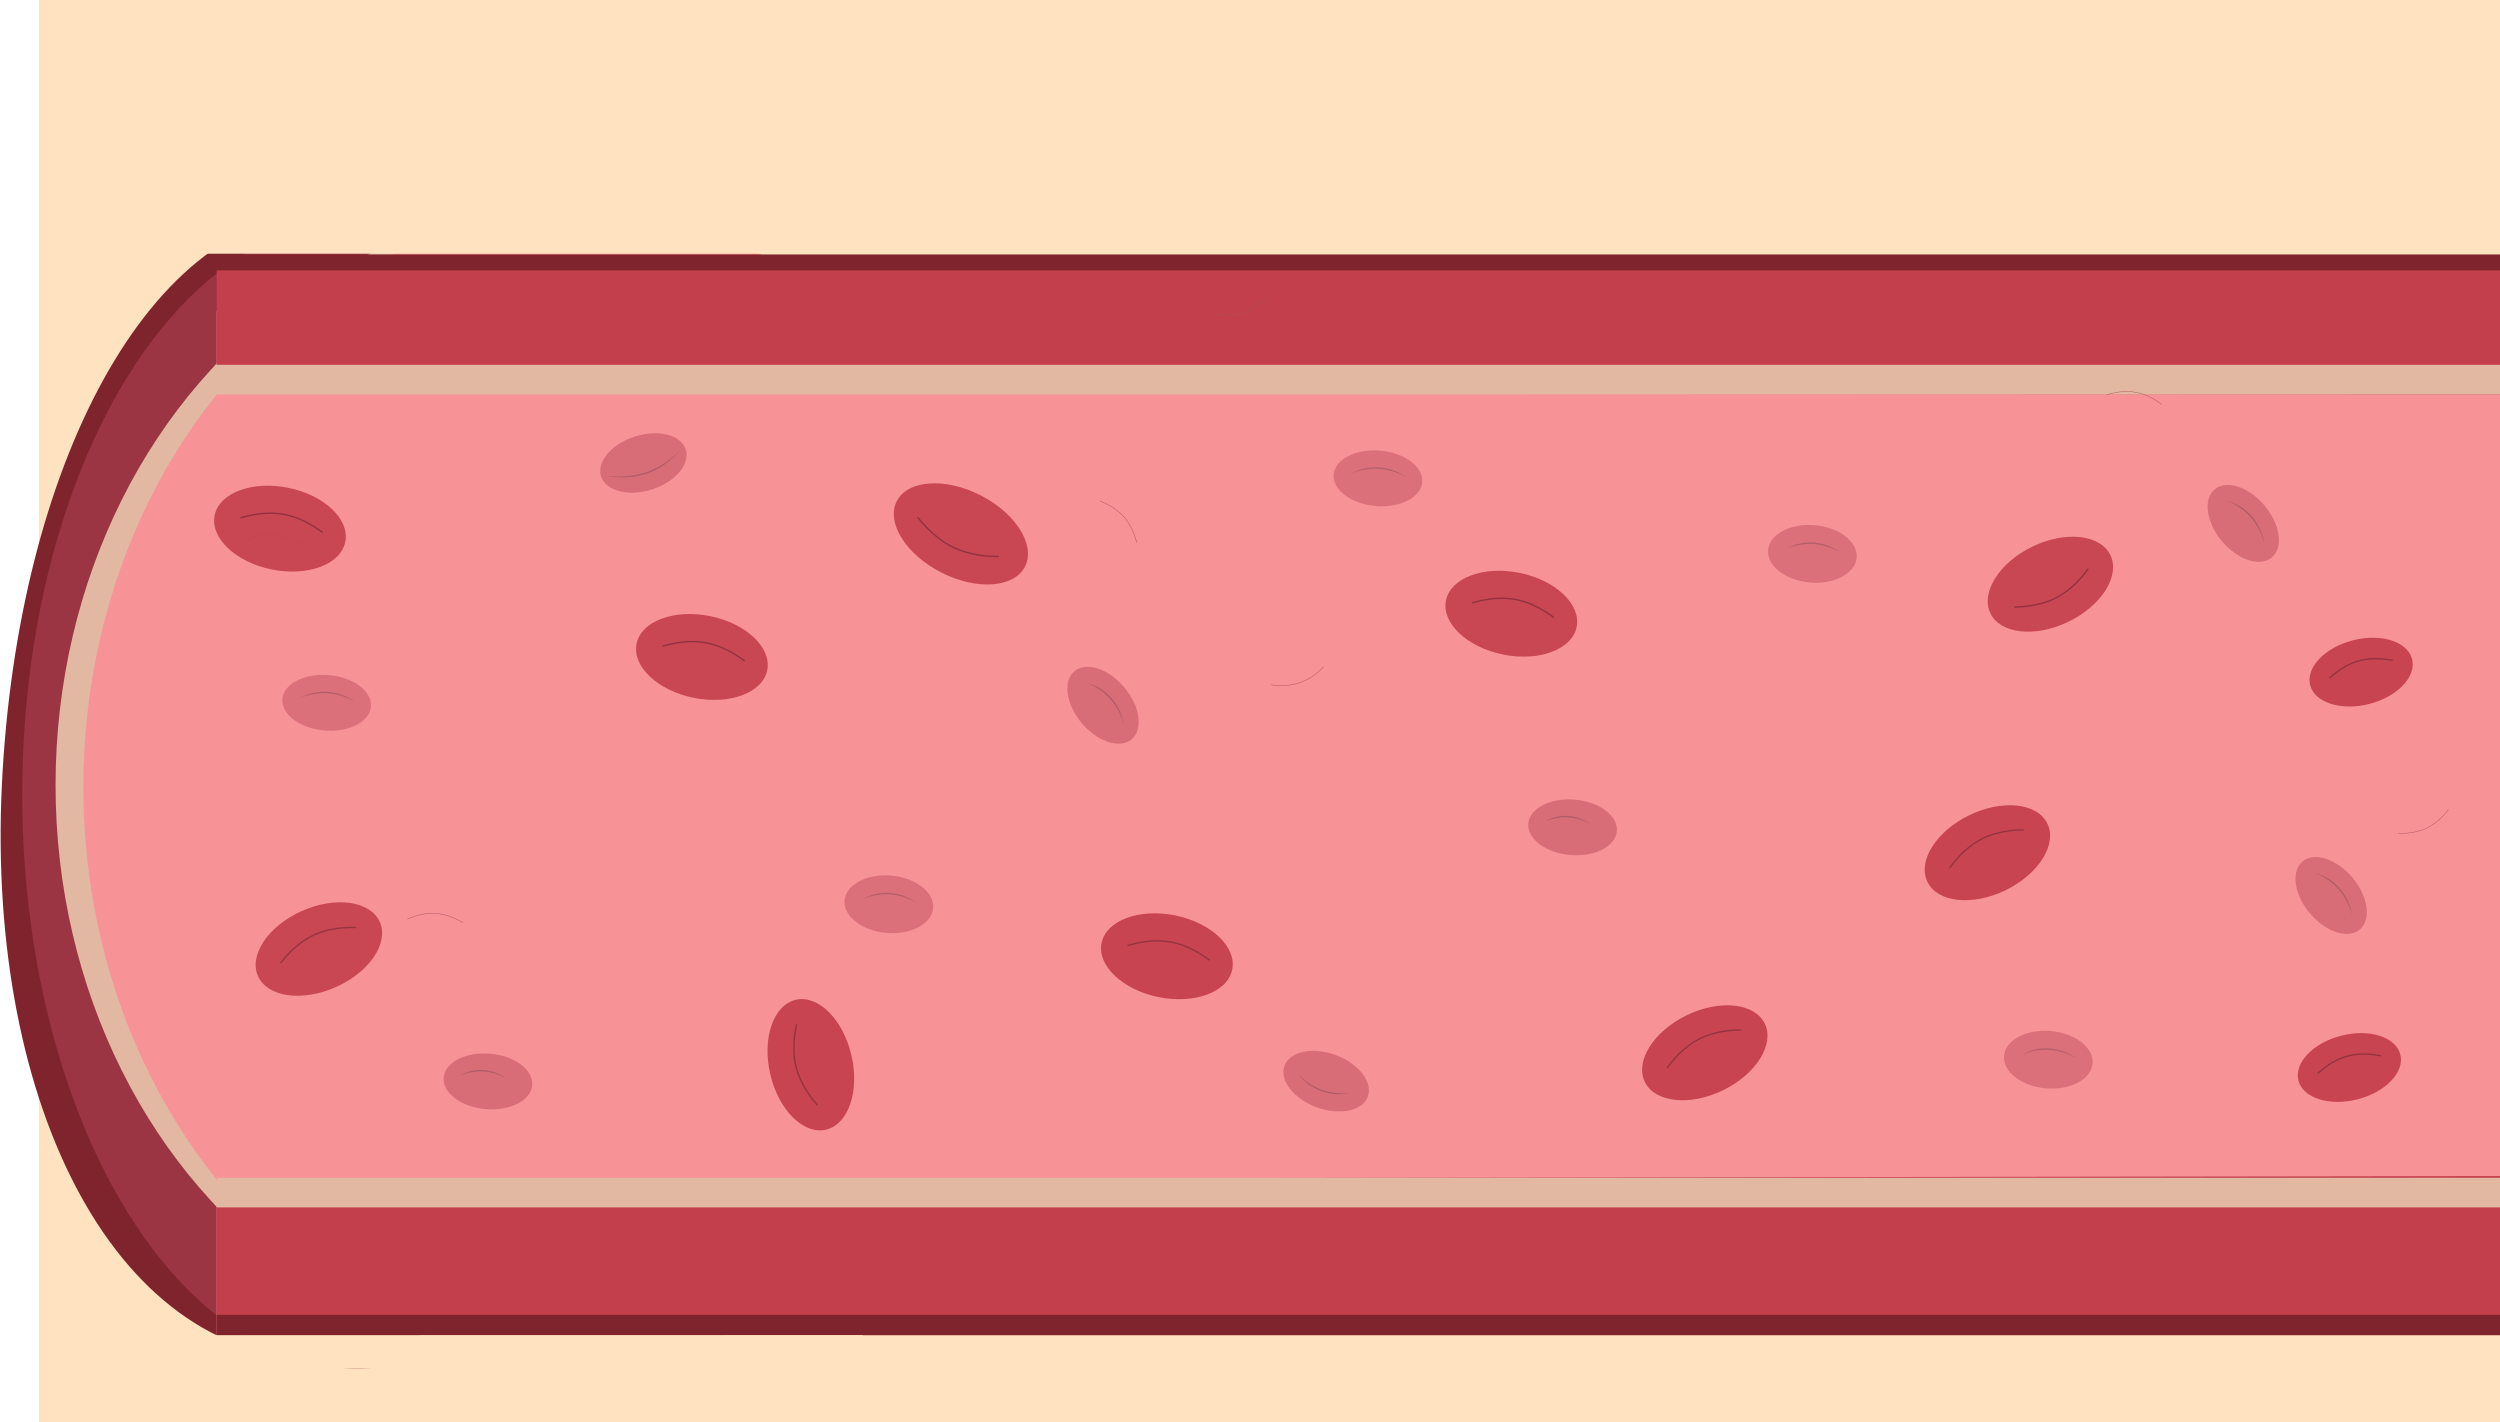 <?xml version="1.0" encoding="UTF-8"?>
<svg id="Layer_2" data-name="Layer 2" xmlns="http://www.w3.org/2000/svg" viewBox="0 0 1350 768">
  <defs>
    <style>
      .cls-1, .cls-2, .cls-3, .cls-4, .cls-5, .cls-6 {
        fill: none;
        stroke-miterlimit: 10;
      }

      .cls-1, .cls-3, .cls-5 {
        stroke: #a85460;
        stroke-width: .25px;
      }

      .cls-1, .cls-4, .cls-7 {
        opacity: .94;
      }

      .cls-8 {
        fill: #f79297;
      }

      .cls-9 {
        fill: #ffe2c0;
      }

      .cls-10 {
        fill: #7f242d;
      }

      .cls-11, .cls-12, .cls-7 {
        fill: #c43f4c;
      }

      .cls-13 {
        fill: #af5b68;
      }

      .cls-14 {
        fill: #d86c77;
      }

      .cls-15 {
        fill: #e2b8a3;
      }

      .cls-16 {
        fill: #9b3543;
      }

      .cls-2, .cls-4, .cls-6 {
        stroke: #93313f;
        stroke-width: .75px;
      }

      .cls-3, .cls-17, .cls-12, .cls-6 {
        opacity: .9;
      }
    </style>
  </defs>
  <g id="Layer_7" data-name="Layer 7">
    <rect class="cls-9" x="0" y="0" width="1345" height="768" transform="translate(1366 768) rotate(-180)"/>
  </g>
  <g id="Layer_8" data-name="Layer 8">
    <g>
      <path class="cls-10" d="M1,424C9.21,252.99,80.25,114,178,114c97.75,0,177,138.79,177,310,0,171.21-79.31,306.46-177,310C63.52,738.15-7.32,597.27,1,424Z"/>
      <ellipse class="cls-16" cx="193" cy="429" rx="181" ry="310"/>
      <ellipse class="cls-15" cx="296.5" cy="424" rx="266.5" ry="308"/>
      <path class="cls-15" d="M124.65,650.23c1.93,0,1.93-3,0-3s-1.93,3,0,3h0Z"/>
      <path class="cls-15" d="M119.11,648.95v-5.21c0-.78-.69-1.54-1.5-1.5s-1.5,.66-1.5,1.5v5.21c0,.78,.69,1.54,1.5,1.5s1.5-.66,1.5-1.5h0Z"/>
      <path class="cls-15" d="M118.66,649.55c.08-3.75,.23-7.5,.45-11.24,.05-.81-.72-1.5-1.5-1.5-.85,0-1.45,.69-1.5,1.5-.22,3.74-.37,7.49-.45,11.24-.02,.81,.7,1.5,1.5,1.5s1.48-.69,1.5-1.5h0Z"/>
      <rect class="cls-8" x="117" y="168" width="1257" height="553"/>
      <ellipse class="cls-8" cx="311.5" cy="425" rx="266.5" ry="310"/>
      <path class="cls-8" d="M1313.83,406.75c.93-15.73,1.86-31.47,2.8-47.2,.19-3.21-4.81-3.2-5,0-.93,15.73-1.86,31.47-2.8,47.2-.19,3.21,4.81,3.2,5,0h0Z"/>
      <polygon class="cls-11" points="117 637 1374 635 1374 717 117 713 117 637"/>
      <rect class="cls-10" x="117" y="710" width="1257" height="11" transform="translate(1491 1431) rotate(-180)"/>
      <polygon class="cls-11" points="117 145.76 1371 144 1371 213 117 212.49 117 145.76"/>
      <rect class="cls-10" x="116" y="137.41" width="1258" height="8.59" transform="translate(1490 283.41) rotate(-180)"/>
      <rect class="cls-15" x="117" y="636" width="1253" height="16" transform="translate(1487 1288) rotate(-180)"/>
      <rect class="cls-15" x="116" y="197" width="1255" height="16" transform="translate(1487 410) rotate(-180)"/>
      <path class="cls-15" d="M119.35,650.28c-.44-3.93-.58-7.89-.4-11.84,.04-.81-.72-1.5-1.5-1.5-.84,0-1.46,.69-1.5,1.5-.18,3.95-.04,7.91,.4,11.84,.09,.8,.62,1.5,1.5,1.5,.74,0,1.59-.69,1.5-1.5h0Z"/>
      <rect class="cls-9" x="50" y="721" width="416" height="18" transform="translate(516 1460) rotate(-180)"/>
      <rect class="cls-9" x="45" y="101" width="404" height="36" transform="translate(494 238) rotate(-180)"/>
    </g>
  </g>
  <g id="Layer_12" data-name="Layer 12">
    <path class="cls-5" d="M1167.36,218.42s-6.13-4.99-13.32-6.45-13.34,.35-16.22,1.13"/>
    <path class="cls-5" d="M686.37,369.78s7.78,1.38,14.77-.84c6.99-2.22,11.48-6.79,13.62-8.87"/>
    <path class="cls-3" d="M656.44,169.75s7.78,1.38,14.77-.84c6.99-2.22,11.48-6.79,13.62-8.87"/>
    <path class="cls-5" d="M249.97,498.2s-6.65-4.26-13.96-4.9c-7.31-.64-13.21,1.86-15.98,2.95"/>
    <path class="cls-3" d="M162.87,293.73s-6.65-4.26-13.96-4.9c-7.31-.64-13.21,1.86-15.98,2.95"/>
    <path class="cls-1" d="M1295.04,450.01s7.89,.51,14.59-2.47c6.7-2.98,10.66-8.02,12.56-10.32"/>
    <path class="cls-5" d="M613.82,293.01s-1.7-7.72-6.42-13.33-10.66-8.02-13.4-9.2"/>
  </g>
  <g id="Layer_21" data-name="Layer 21">
    <g>
      <ellipse class="cls-7" cx="920.6" cy="568.47" rx="36" ry="22.5" transform="translate(-155.92 460) rotate(-25.94)"/>
      <path class="cls-4" d="M940.19,556.16s-11.85-.35-21.74,4.46-15.57,12.58-18.29,16.13"/>
    </g>
    <g>
      <ellipse class="cls-12" cx="816.15" cy="331.42" rx="22.5" ry="36" transform="translate(328.88 1065.26) rotate(-78.52)"/>
      <path class="cls-2" d="M839.19,333.55s-9.19-7.48-19.97-9.67-20.01,.53-24.32,1.69"/>
    </g>
    <g>
      <ellipse class="cls-7" cx="630.15" cy="516.42" rx="22.5" ry="36" transform="translate(-1.38 1031.15) rotate(-78.52)"/>
      <path class="cls-4" d="M653.19,518.55s-9.19-7.48-19.97-9.67-20.01,.53-24.32,1.69"/>
    </g>
    <g>
      <ellipse class="cls-12" cx="151.19" cy="285.48" rx="22.5" ry="36" transform="translate(-158.68 376.81) rotate(-78.52)"/>
      <path class="cls-2" d="M174.22,287.61s-9.19-7.48-19.97-9.67-20.01,.53-24.32,1.69"/>
    </g>
    <g>
      <ellipse class="cls-12" cx="172.19" cy="512.48" rx="36" ry="22.5" transform="translate(-193.27 114.08) rotate(-23.96)"/>
      <path class="cls-6" d="M192.19,500.85s-11.83-.76-21.88,3.7c-10.05,4.47-15.99,12.03-18.84,15.48"/>
    </g>
    <g>
      <ellipse class="cls-7" cx="1268.64" cy="576.55" rx="28.39" ry="17.74" transform="translate(-103.08 331.12) rotate(-14.3)"/>
      <path class="cls-4" d="M1285.73,570.16s-9.09-2.16-17.5-.02c-8.41,2.14-14.02,7.24-16.69,9.54"/>
    </g>
    <g>
      <ellipse class="cls-14" cx="347.44" cy="250.04" rx="24" ry="15" transform="translate(-59.33 116.73) rotate(-17.6)"/>
      <path class="cls-13" d="M327.52,256.92c16.06,1.82,28.03-2.39,39.65-13.55-1.24,1.34-2.53,2.63-3.88,3.87-9.75,9.18-22.78,12.26-35.77,9.68h0Z"/>
    </g>
    <g>
      <ellipse class="cls-14" cx="263.51" cy="584" rx="15" ry="24" transform="translate(-341.22 795.68) rotate(-85.01)"/>
      <path class="cls-13" d="M272.94,582.12c-7.98-4.27-15.6-4.7-24.07-1.56,7.75-4.16,16.94-3.61,24.07,1.56h0Z"/>
    </g>
    <g>
      <g class="cls-17">
        <ellipse class="cls-14" cx="176.4" cy="379.54" rx="15" ry="24" transform="translate(-217.05 522.24) rotate(-85.01)"/>
      </g>
      <g class="cls-17">
        <path class="cls-13" d="M191.64,378.88c-9.99-5.45-19.34-5.98-29.94-1.95,1.18-.56,2.38-1.08,3.61-1.54,8.74-3.47,18.72-1.87,26.33,3.49h0Z"/>
      </g>
    </g>
    <g>
      <ellipse class="cls-14" cx="595.63" cy="380.84" rx="15" ry="24" transform="translate(-105.33 472.82) rotate(-40.07)"/>
      <path class="cls-13" d="M606.88,391.13c-3.26-10.97-9.42-17.84-19.82-22.53,1.23,.44,2.45,.92,3.65,1.46,8.66,3.74,14.55,11.86,16.18,21.07h0Z"/>
    </g>
    <g>
      <ellipse class="cls-12" cx="379.05" cy="354.79" rx="22.5" ry="36" transform="translate(-44.11 655.62) rotate(-78.52)"/>
      <path class="cls-2" d="M402.08,356.92s-9.19-7.48-19.97-9.67c-10.78-2.19-20.01,.53-24.32,1.69"/>
    </g>
    <g>
      <g class="cls-17">
        <ellipse class="cls-14" cx="480" cy="488.32" rx="15.53" ry="24" transform="translate(-48.24 924) rotate(-85.01)"/>
      </g>
      <g class="cls-17">
        <path class="cls-13" d="M495.24,487.59c-10.03-5.64-19.28-6.14-29.95-1.92,1.18-.58,2.38-1.11,3.6-1.59,8.77-3.62,18.74-1.99,26.34,3.52h0Z"/>
      </g>
    </g>
    <g>
      <ellipse class="cls-12" cx="1107.2" cy="315.44" rx="36" ry="22.5" transform="translate(-26.43 516.13) rotate(-25.94)"/>
      <path class="cls-2" d="M1087.61,327.75s11.85,.35,21.74-4.46,15.57-12.58,18.29-16.13"/>
    </g>
    <g>
      <ellipse class="cls-7" cx="1073.2" cy="460.44" rx="36" ry="22.5" transform="translate(-93.29 515.87) rotate(-25.94)"/>
      <path class="cls-4" d="M1092.79,448.13s-11.85-.35-21.74,4.46-15.57,12.58-18.29,16.13"/>
    </g>
    <g>
      <ellipse class="cls-7" cx="1274.99" cy="363.04" rx="28.39" ry="17.74" transform="translate(-50.16 326.08) rotate(-14.3)"/>
      <path class="cls-4" d="M1292.08,356.65s-9.09-2.16-17.5-.02c-8.41,2.14-14.02,7.24-16.69,9.54"/>
    </g>
    <g>
      <ellipse class="cls-14" cx="716.09" cy="583.78" rx="15" ry="24" transform="translate(-80.57 1051.66) rotate(-69.61)"/>
      <path class="cls-13" d="M701.23,580.37c8.21,7.92,17.03,10.89,28.35,9.83-1.29,.23-2.58,.4-3.89,.53-9.35,1.03-18.54-3.16-24.46-10.35h0Z"/>
    </g>
    <g>
      <ellipse class="cls-14" cx="849.24" cy="446.79" rx="15" ry="24" transform="translate(330.23 1253.92) rotate(-85.01)"/>
      <path class="cls-13" d="M858.67,444.9c-7.98-4.27-15.6-4.7-24.07-1.56,7.75-4.16,16.94-3.61,24.07,1.56h0Z"/>
    </g>
    <g>
      <g class="cls-17">
        <ellipse class="cls-14" cx="744.14" cy="258.32" rx="15" ry="24" transform="translate(422.03 977.15) rotate(-85.01)"/>
      </g>
      <g class="cls-17">
        <path class="cls-13" d="M759.37,257.66c-9.99-5.45-19.34-5.98-29.94-1.95,1.18-.56,2.38-1.08,3.61-1.54,8.74-3.47,18.72-1.87,26.33,3.49h0Z"/>
      </g>
    </g>
    <g>
      <ellipse class="cls-14" cx="1211.36" cy="282.62" rx="15" ry="24" transform="translate(102.43 846.13) rotate(-40.07)"/>
      <path class="cls-13" d="M1222.61,292.91c-3.26-10.97-9.42-17.84-19.82-22.53,1.23,.44,2.45,.92,3.65,1.46,8.66,3.74,14.55,11.86,16.18,21.07h0Z"/>
    </g>
    <g>
      <g class="cls-17">
        <ellipse class="cls-14" cx="978.73" cy="299.1" rx="15.53" ry="24" transform="translate(595.58 1248.09) rotate(-85.01)"/>
      </g>
      <g class="cls-17">
        <path class="cls-13" d="M993.98,298.38c-10.03-5.64-19.28-6.14-29.95-1.92,1.18-.58,2.38-1.11,3.6-1.59,8.77-3.62,18.74-1.99,26.34,3.52h0Z"/>
      </g>
    </g>
    <g>
      <ellipse class="cls-14" cx="1258.83" cy="483.56" rx="15" ry="24" transform="translate(-15.78 923.86) rotate(-40.07)"/>
      <path class="cls-13" d="M1270.08,493.86c-3.26-10.97-9.42-17.84-19.82-22.53,1.23,.44,2.45,.92,3.65,1.46,8.66,3.74,14.55,11.86,16.18,21.07h0Z"/>
    </g>
    <g>
      <ellipse class="cls-12" cx="518.9" cy="288.34" rx="23.39" ry="38.87" transform="translate(26.1 619.31) rotate(-62.95)"/>
      <path class="cls-2" d="M495.61,279.36s7.5,10.25,18.07,15.65c10.58,5.4,20.88,5.41,25.67,5.52"/>
    </g>
    <g>
      <g class="cls-17">
        <ellipse class="cls-14" cx="1106.15" cy="572.27" rx="15.53" ry="24" transform="translate(439.77 1624.41) rotate(-85.01)"/>
      </g>
      <g class="cls-17">
        <path class="cls-13" d="M1121.39,571.54c-10.03-5.64-19.28-6.14-29.95-1.92,1.18-.58,2.38-1.11,3.6-1.59,8.77-3.62,18.74-1.99,26.34,3.52h0Z"/>
      </g>
    </g>
    <g>
      <ellipse class="cls-7" cx="437.83" cy="574.99" rx="22.5" ry="36" transform="translate(-118.74 113.97) rotate(-13.08)"/>
      <path class="cls-4" d="M430.19,553.15s-2.98,11.47-.49,22.19,8.8,17.98,11.65,21.42"/>
    </g>
  </g>
</svg>